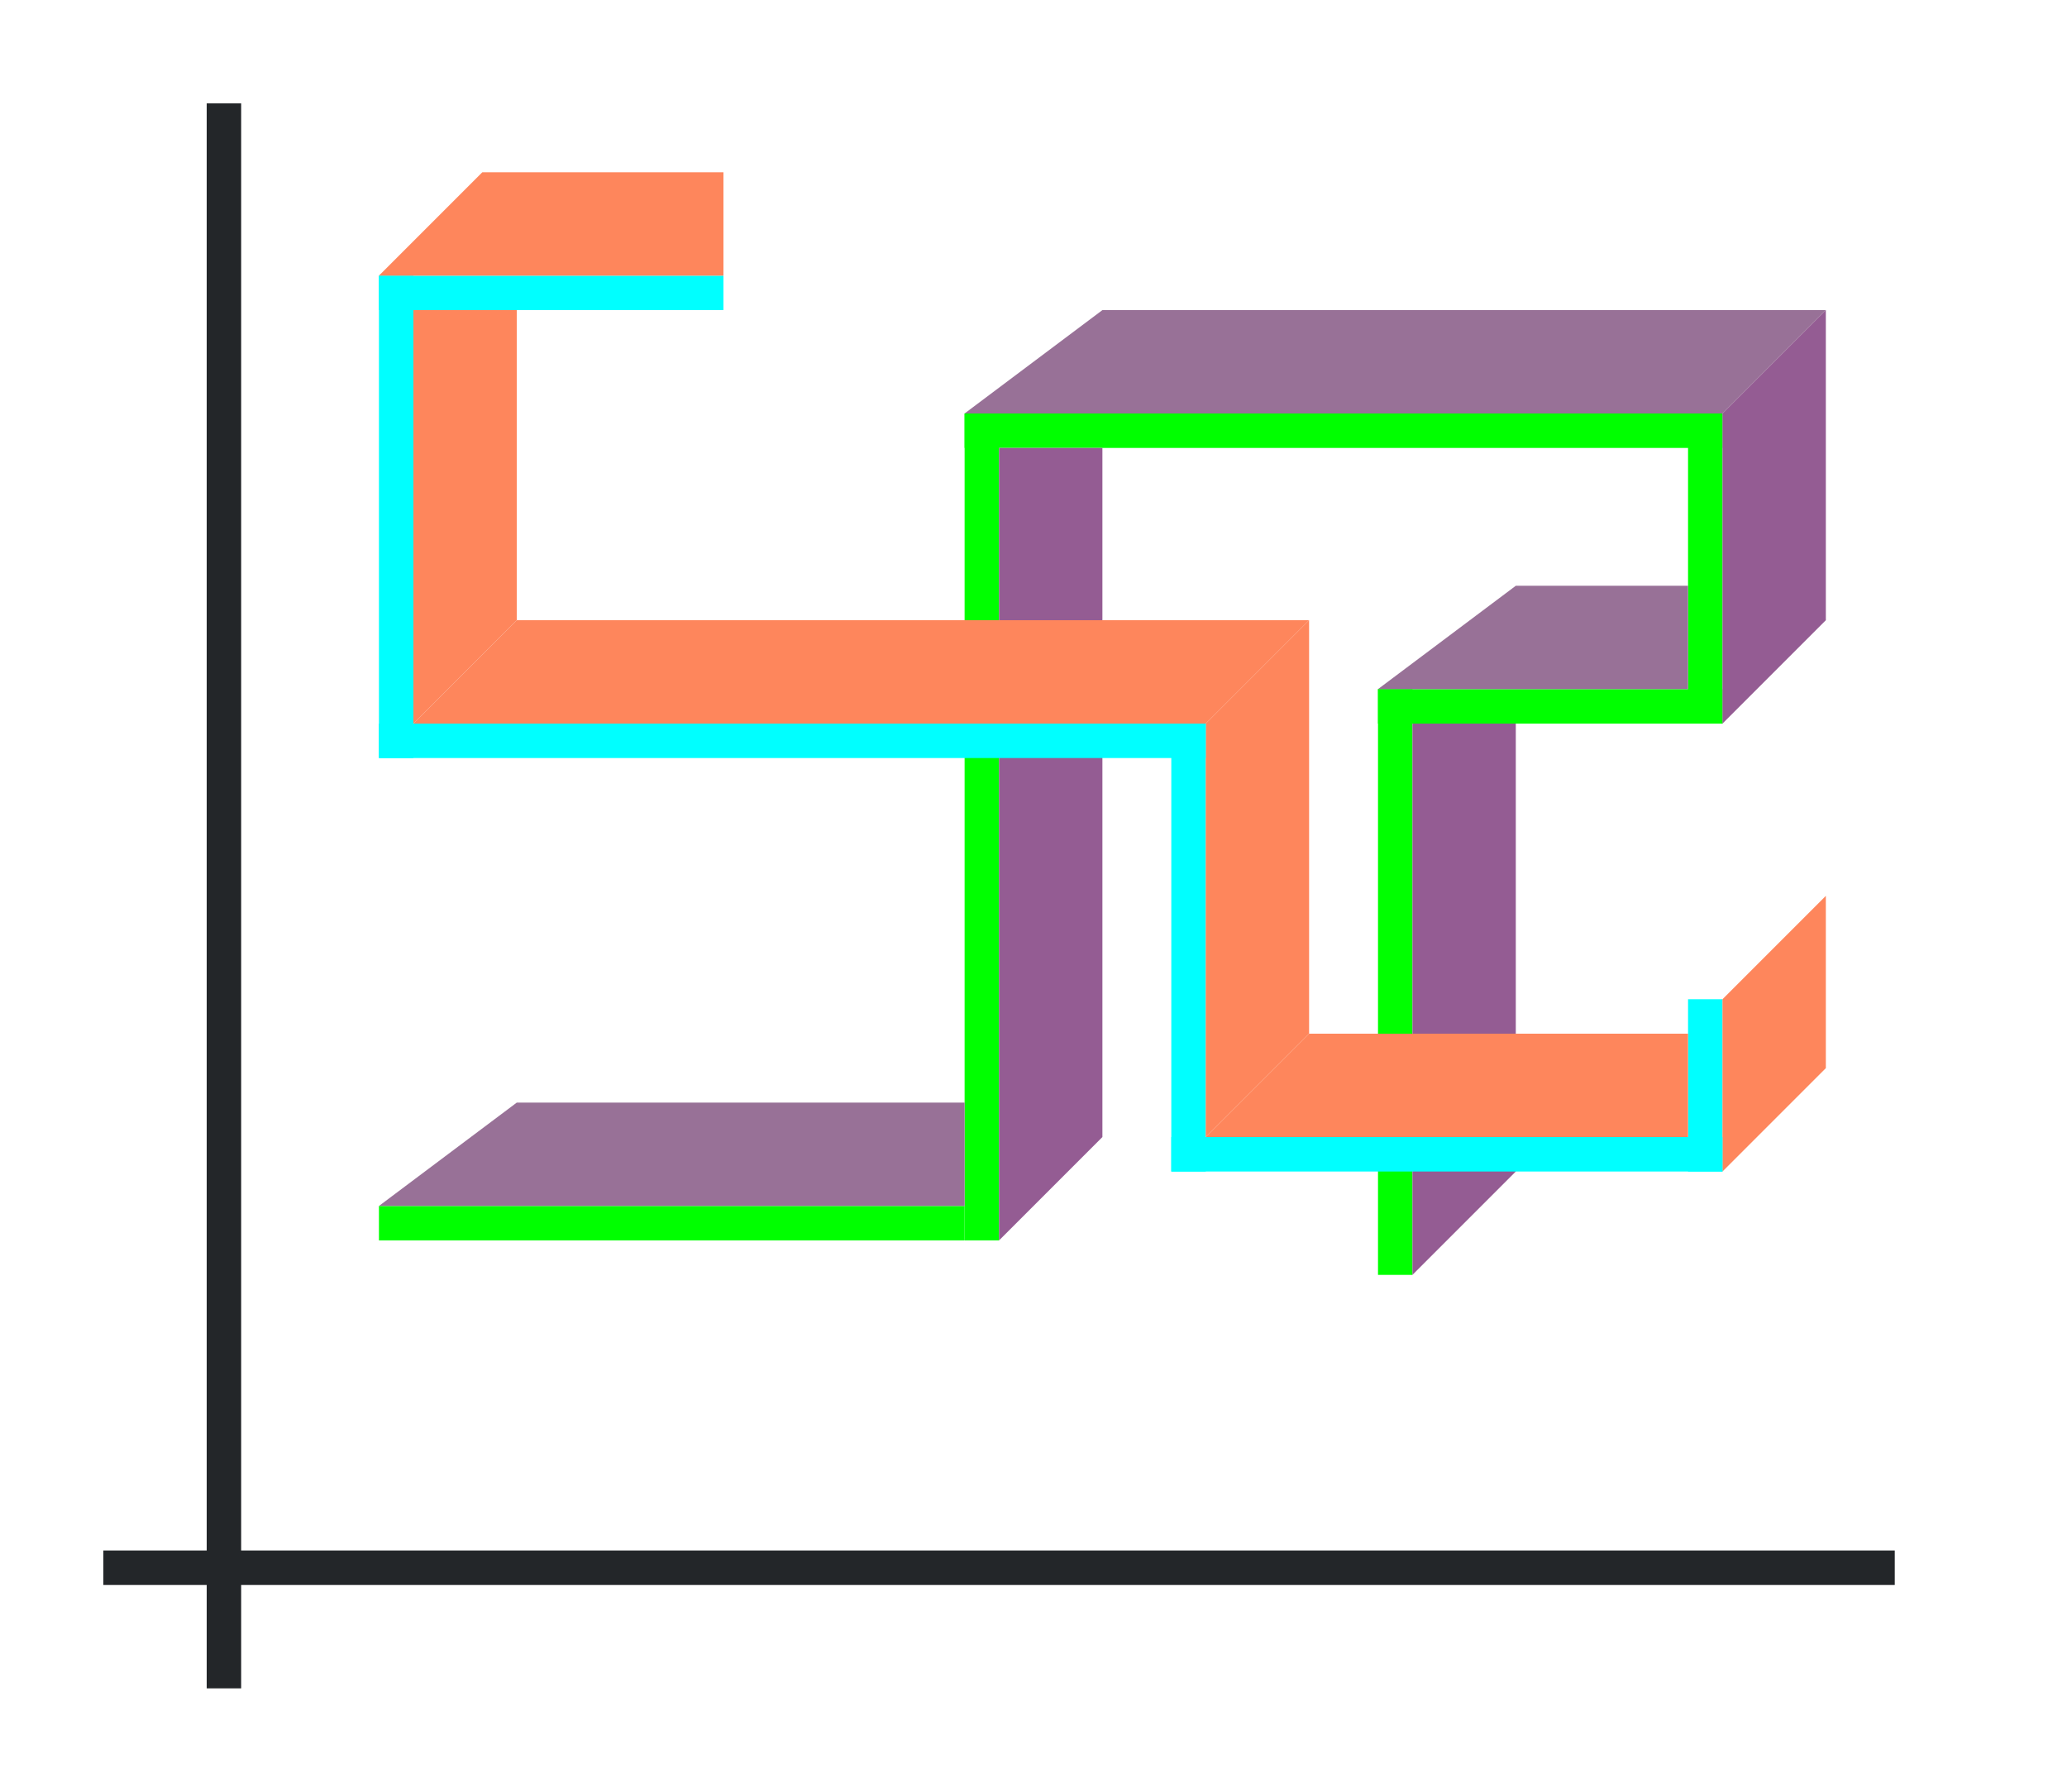 <svg height="52" viewBox="0 0 60 52" width="60" xmlns="http://www.w3.org/2000/svg"><g transform="translate(0 -1000.362)"><path d="m0 1000.362h60v52h-60z" fill="#fff"/><path d="m3 1045.362h52v1h-52z" fill="#232629"/><path d="m6 1003.362h1v46h-1z" fill="#232629"/><g fill="#00ffff"><path d="m11 1008.362h10v1h-10z"/><path d="m11 1008.362h1v14h-1z"/><path d="m34 1021.362h1v13h-1z"/><path d="m49 1029.362h1v5h-1z"/></g><g fill="#00ff00"><path d="m11 1035.362h17v1h-17z"/><path d="m28 1012.362h1v24h-1z"/><path d="m28 1012.362h22v1h-22z"/><path d="m49 1012.362h1v9h-1z"/><path d="m40 1020.362h10v1h-10z"/><path d="m40 1020.362h1v17h-1z"/></g><g fill-rule="evenodd"><path d="m28 1035.362h-17l4-3h13z" fill="#987197"/><path d="m35 1021.362v12l3-3v-12z" fill="#fe865c"/><path d="m29 1013.362v23l3-3v-20z" fill="#945c93"/><path d="m35 1021.362h-23l3-3h23z" fill="#fe865c"/><path d="m50 1029.362v5l3-3v-5z" fill="#fe865c"/><path d="m12 1009.362v12l3-3v-9z" fill="#fe865c"/><path d="m14 5-3 3h10v-3z" fill="#fe865c" transform="translate(0 1000.362)"/><path d="m50 1012.362h-22l4-3h21z" fill="#987197"/><path d="m49 1020.362h-9l4-3h5z" fill="#987197"/><g fill="#945c93" transform="translate(0 1000.362)"><path d="m50 12v9l3-3v-9z"/><path d="m41 21v16l3-3v-13z"/></g></g><path d="m11 1021.362h24v1h-24z" fill="#00ffff"/><path d="m34 1033.362h16v1h-16z" fill="#00ffff"/><path d="m49 1033.362h-14l3-3h11z" fill="#fe865c" fill-rule="evenodd"/></g></svg>